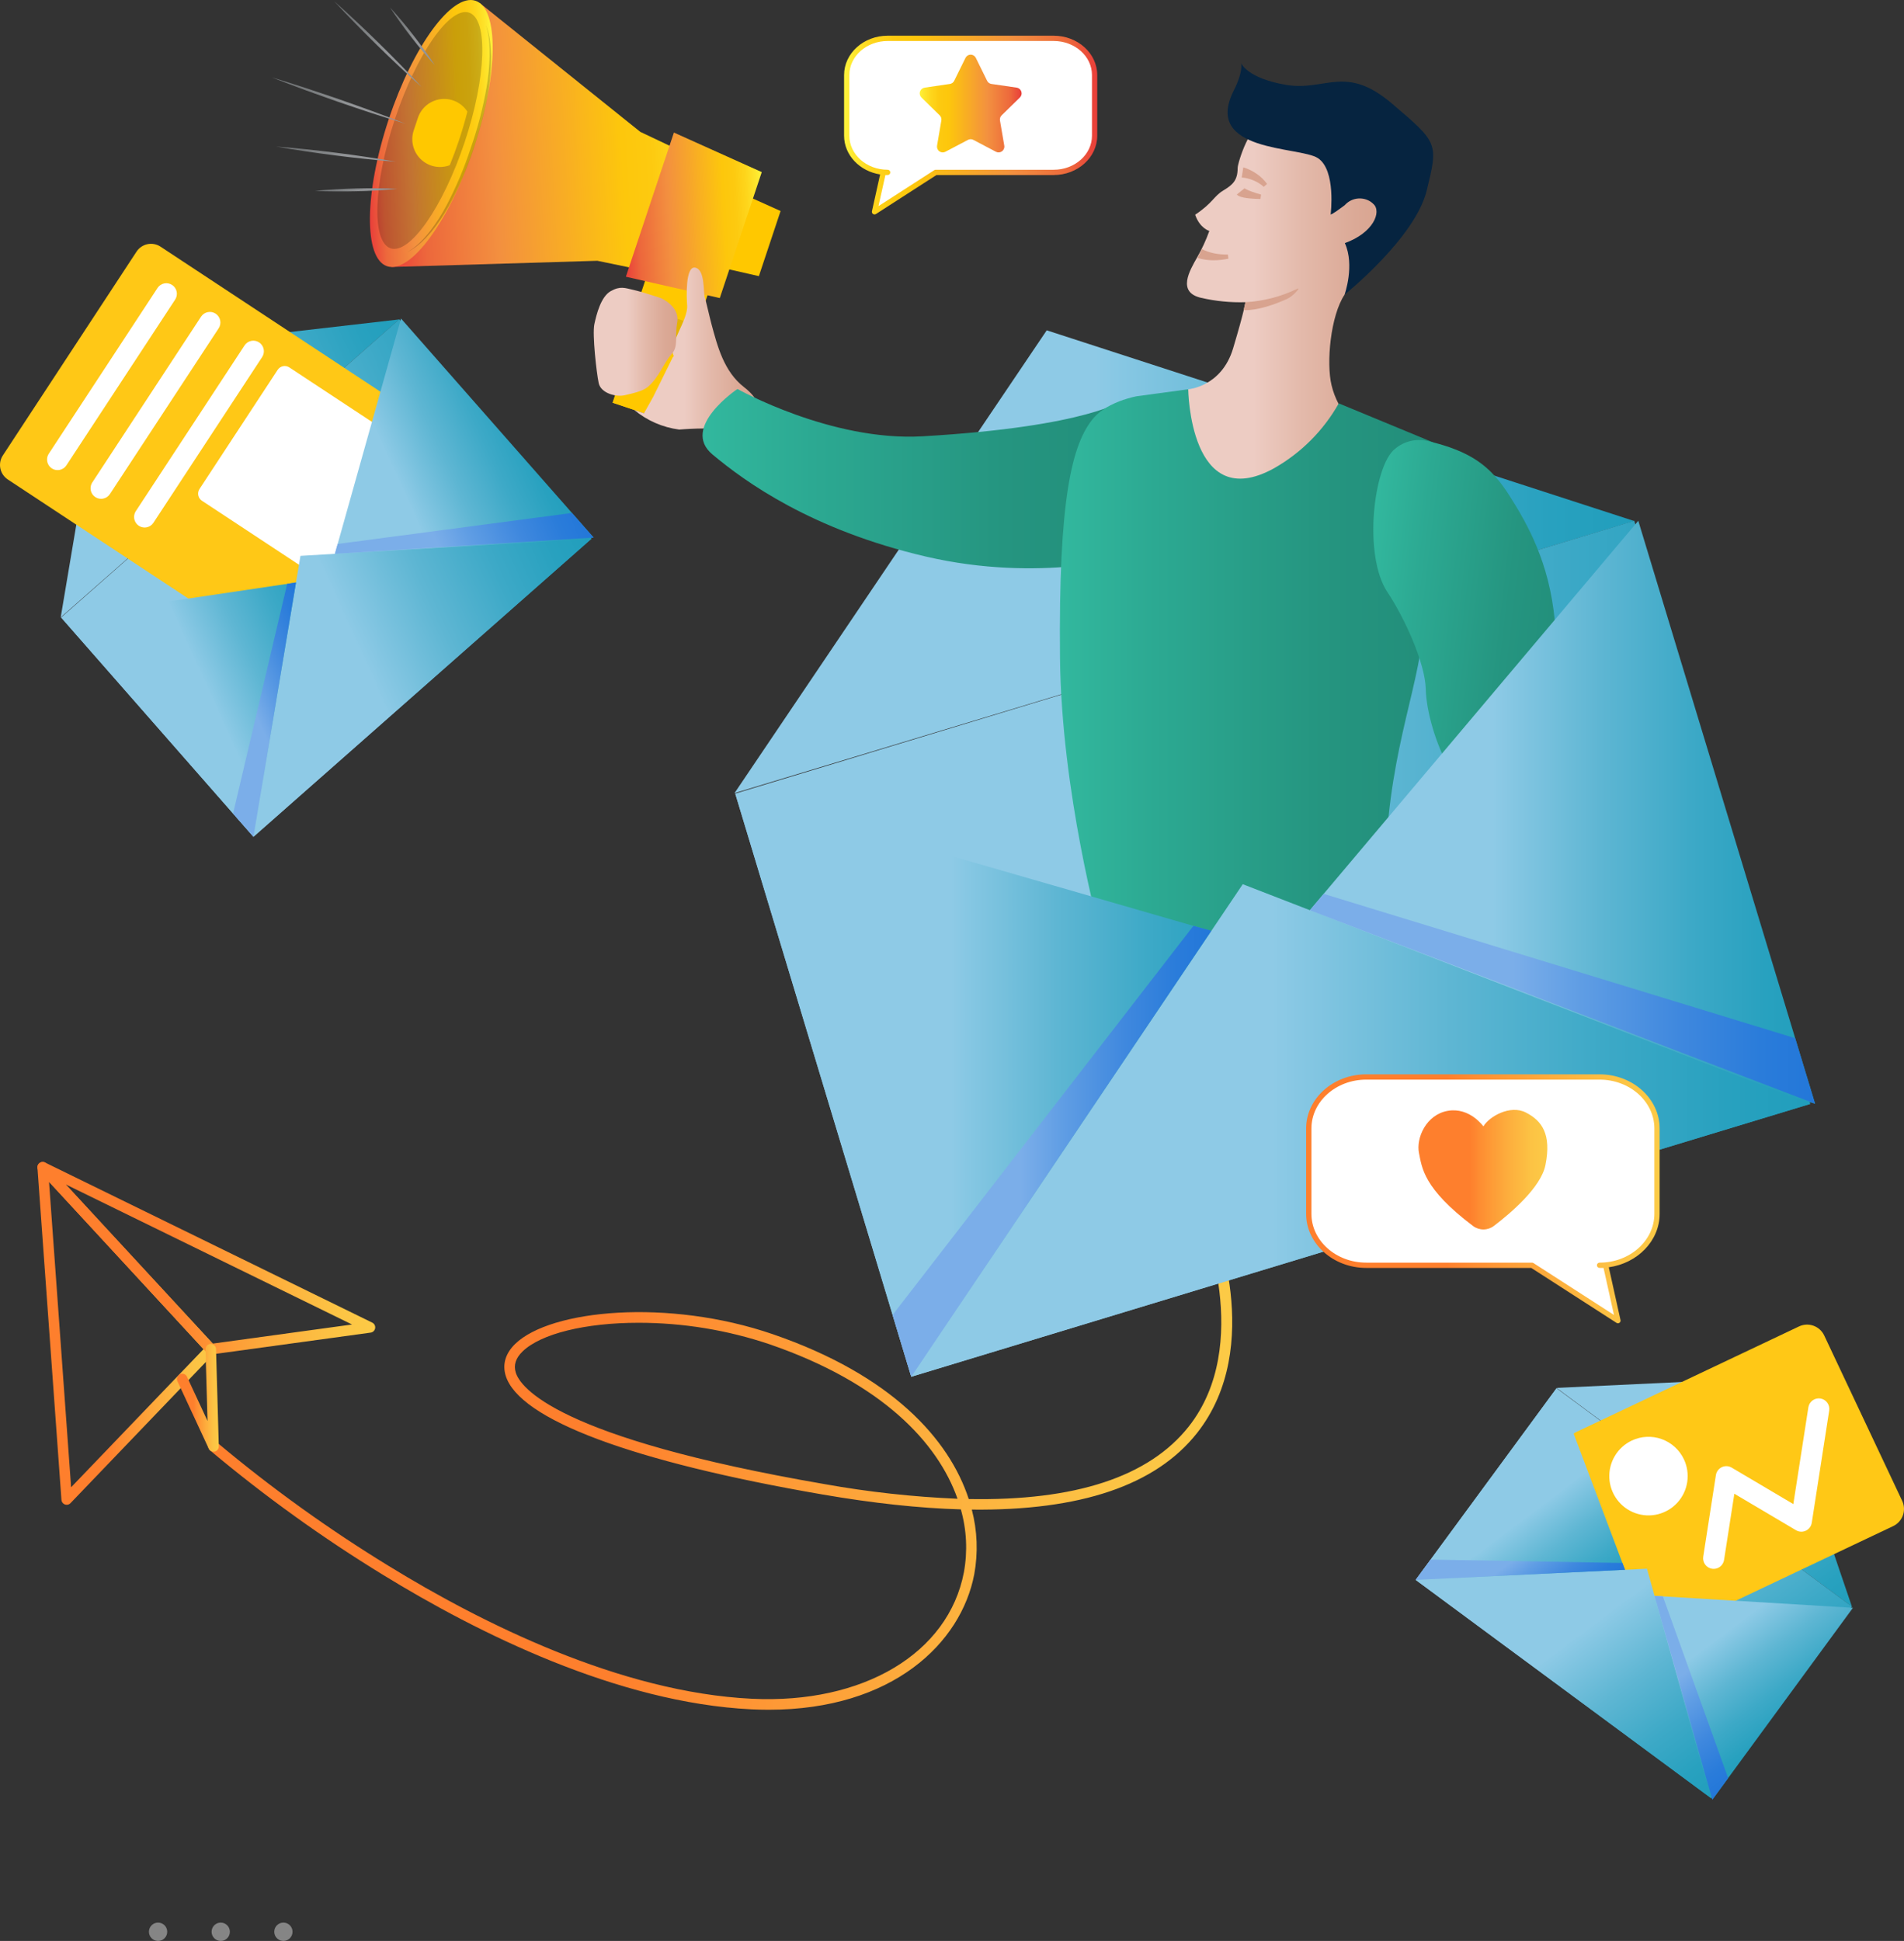 <svg width="313" height="319" viewBox="0 0 313 319" fill="none" xmlns="http://www.w3.org/2000/svg">
<rect x="0" y="0" width="313" height="319" fill="#333333" stroke="none"/>
<g clip-path="url(#clip0_921_1089)">
<path d="M304.434 264.046L291.627 226.418L255.873 228.108L304.434 264.046Z" fill="url(#paint0_linear_921_1089)"/>
<path d="M304.448 264.042L255.877 228.164L232.724 259.663L281.294 295.541L304.448 264.042Z" fill="url(#paint1_linear_921_1089)"/>
<path d="M65.63 52.498L17.291 58.063L9.977 101.47L65.63 52.498Z" fill="url(#paint2_linear_921_1089)"/>
<path d="M65.628 52.48L10.045 101.48L41.666 137.526L97.25 88.527L65.628 52.48Z" fill="url(#paint3_linear_921_1089)"/>
<path d="M268.641 85.629L172.072 54.291L120.744 130.353L268.641 85.629Z" fill="url(#paint4_linear_921_1089)"/>
<path d="M107.028 68.302L100.715 66.188L106.823 47.86L114.812 50.535L107.028 68.302Z" fill="#FFC800"/>
<path d="M114.81 50.535L111.843 57.313L107.025 68.304L100.711 66.19L106.82 47.859L114.81 50.535Z" fill="#FFC800"/>
<path opacity="0.1" d="M114.81 50.535L111.843 57.313L104.49 54.851L106.82 47.859L114.81 50.535Z" fill="black"/>
<path d="M117.177 45.92L107.236 42.591L104.714 50.161L114.654 53.49L117.177 45.92Z" fill="#FFC800"/>
<path d="M124.753 45.384L116.773 43.571L120.855 31.322L128.319 34.681L124.753 45.384Z" fill="#FFC800"/>
<path d="M117.694 27.566L111.67 45.643L98.194 42.86L64.367 43.881L78.834 0.469L105.256 21.672L117.694 27.566Z" fill="url(#paint5_linear_921_1089)"/>
<path d="M77.894 24.284C81.909 12.236 82.032 1.421 78.169 0.127C74.306 -1.167 67.919 7.551 63.904 19.599C59.889 31.647 59.766 42.462 63.629 43.756C67.492 45.049 73.879 36.331 77.894 24.284Z" fill="url(#paint6_linear_921_1089)"/>
<path opacity="0.2" d="M76.388 23.363C79.952 12.668 80.277 3.139 77.114 2.08C73.951 1.02 68.498 8.832 64.934 19.527C61.37 30.222 61.044 39.751 64.207 40.81C67.37 41.87 72.823 34.058 76.388 23.363Z" fill="black"/>
<path d="M75.454 23.052C74.979 24.476 74.47 25.847 73.936 27.153C73.13 27.457 72.254 27.526 71.411 27.352C70.568 27.177 69.791 26.766 69.171 26.167C68.551 25.568 68.113 24.805 67.908 23.966C67.703 23.128 67.74 22.248 68.013 21.43L68.696 19.382C68.966 18.566 69.461 17.844 70.123 17.297C70.786 16.751 71.589 16.404 72.439 16.295C73.29 16.186 74.154 16.321 74.932 16.683C75.71 17.046 76.37 17.621 76.836 18.343C76.451 19.87 75.987 21.449 75.454 23.052Z" fill="#FFC800"/>
<path d="M118.324 48.985L102.893 45.48L110.787 21.791L125.221 28.288L118.324 48.985Z" fill="url(#paint7_linear_921_1089)"/>
<path opacity="0.2" d="M118.324 48.985L102.893 45.48L110.787 21.791L125.221 28.288L118.324 48.985Z" fill="url(#paint8_linear_921_1089)"/>
<path opacity="0.2" d="M79.87 4.121C80.535 5.718 80.67 7.479 80.725 9.196C80.743 10.923 80.623 12.649 80.367 14.358C80.265 15.216 80.084 16.06 79.933 16.91C79.737 17.75 79.564 18.596 79.347 19.431C79.117 20.261 78.916 21.101 78.66 21.924C78.401 22.746 78.162 23.575 77.887 24.392C76.806 27.671 75.429 30.844 73.773 33.871C72.933 35.381 71.962 36.814 70.871 38.154C69.748 39.449 68.497 40.712 66.926 41.435C68.441 40.614 69.632 39.336 70.684 38.001C71.726 36.646 72.649 35.203 73.441 33.687C75.034 30.656 76.366 27.493 77.421 24.234C78.553 21 79.414 17.677 79.995 14.3C80.291 12.614 80.455 10.908 80.485 9.196C80.51 7.492 80.429 5.751 79.87 4.121Z" fill="black"/>
<path d="M64.119 1.227C64.806 1.96 65.454 2.723 66.096 3.492C66.742 4.257 67.36 5.044 67.978 5.831C68.587 6.625 69.195 7.419 69.776 8.235L70.646 9.46C70.923 9.878 71.213 10.287 71.479 10.714C71.131 10.35 70.807 9.969 70.471 9.596L69.501 8.449C68.855 7.684 68.237 6.897 67.62 6.11C67.011 5.316 66.403 4.521 65.822 3.705C65.237 2.892 64.659 2.075 64.119 1.227Z" fill="url(#paint9_linear_921_1089)"/>
<path d="M65.325 31.045C64.201 31.166 63.075 31.236 61.95 31.3C60.825 31.368 59.698 31.401 58.572 31.434C57.446 31.456 56.319 31.477 55.192 31.462L53.501 31.439C52.937 31.415 52.373 31.407 51.809 31.369C52.371 31.303 52.933 31.268 53.495 31.217L55.184 31.113C56.309 31.045 57.435 31.012 58.561 30.98C59.688 30.958 60.814 30.937 61.942 30.952C63.069 30.961 64.196 30.978 65.325 31.045Z" fill="url(#paint10_linear_921_1089)"/>
<path d="M45.375 24.083C47.03 24.198 48.679 24.363 50.327 24.535C51.975 24.701 53.619 24.904 55.263 25.106C56.906 25.319 58.548 25.534 60.186 25.782L62.643 26.158C63.46 26.299 64.279 26.425 65.094 26.58C64.266 26.527 63.442 26.445 62.615 26.379L60.143 26.129C58.494 25.962 56.85 25.76 55.206 25.557C53.564 25.343 51.921 25.129 50.283 24.88C48.644 24.636 47.007 24.384 45.375 24.083Z" fill="url(#paint11_linear_921_1089)"/>
<path d="M54.922 0.187C56.188 1.298 57.419 2.444 58.646 3.595C59.876 4.743 61.081 5.916 62.285 7.089C63.483 8.27 64.679 9.452 65.852 10.659L67.609 12.47C68.183 13.086 68.768 13.691 69.332 14.316C68.696 13.764 68.08 13.191 67.453 12.63L65.608 10.909C64.378 9.761 63.173 8.588 61.969 7.414C60.772 6.232 59.575 5.051 58.403 3.844C57.228 2.64 56.057 1.431 54.922 0.187Z" fill="url(#paint12_linear_921_1089)"/>
<path d="M66.691 20.345C64.828 19.798 62.98 19.205 61.135 18.604C59.289 18.004 57.457 17.365 55.617 16.748C53.79 16.096 51.956 15.463 50.135 14.793L47.405 13.78C46.501 13.427 45.591 13.088 44.691 12.722C45.625 12.991 46.549 13.288 47.478 13.57L50.248 14.463C52.093 15.064 53.926 15.701 55.765 16.319C57.592 16.972 59.427 17.604 61.248 18.275C63.069 18.945 64.889 19.621 66.691 20.345Z" fill="url(#paint13_linear_921_1089)"/>
<path d="M122.311 63.625C119.014 61.071 117.943 56.916 116.964 53.28C116.648 52.105 116.128 49.744 115.846 48.791C115.606 47.98 115.917 44.274 114.279 43.986C112.641 43.697 112.862 48.934 112.961 50.185C113.153 52.601 109.8 56.641 110.739 58.433C110.786 58.524 110.73 58.622 110.594 58.725L107.345 65.292L105.867 67.922L104.256 67.373C106.367 69.127 108.93 70.246 111.649 70.601C111.649 70.601 116.793 70.151 119.741 70.67C122.277 71.116 127.96 68.003 122.311 63.625Z" fill="url(#paint14_linear_921_1089)"/>
<path d="M108.629 48.985C108.629 48.985 111.786 50.312 111.335 52.957C110.884 55.602 111.599 56.879 110.338 58.291C109.076 59.704 108.368 61.988 106.499 63.591C105.682 64.292 104.113 64.626 102.689 64.959C101.265 65.292 98.774 64.626 98.418 62.959C98.062 61.292 97.35 54.957 97.706 53.29C98.062 51.623 98.787 48.762 100.382 47.859C101.978 46.956 102.743 47.341 104.14 47.649C105.537 47.956 108.629 48.985 108.629 48.985Z" fill="url(#paint15_linear_921_1089)"/>
<path d="M126.381 281.002C125.442 281.002 124.487 280.979 123.51 280.932C101.479 279.859 78.452 268.339 63.014 258.863C53.027 252.753 43.507 245.906 34.534 238.379C34.448 238.304 34.378 238.213 34.327 238.111C34.276 238.009 34.246 237.898 34.238 237.784C34.231 237.67 34.245 237.556 34.281 237.448C34.318 237.34 34.375 237.24 34.449 237.154C34.524 237.068 34.615 236.998 34.717 236.947C34.819 236.896 34.93 236.866 35.043 236.858C35.157 236.85 35.271 236.865 35.379 236.901C35.486 236.937 35.586 236.995 35.672 237.069C44.58 244.539 54.031 251.334 63.945 257.397C79.203 266.76 101.938 278.142 123.594 279.196C141.901 280.087 155.906 271.737 158.455 258.417C159.083 254.975 158.912 251.435 157.954 248.071C151.145 247.878 143.582 247.065 135.266 245.633C103.862 240.22 85.347 233.283 83.132 226.102C82.556 224.234 83.096 222.426 84.694 220.873C90.491 215.239 109.845 213.365 127.071 219.291C146.557 225.995 156.037 236.507 159.252 246.372C176.791 246.697 188.892 242.707 195.405 234.471C206.089 220.958 197.524 200.239 197.436 200.031C197.391 199.926 197.368 199.813 197.366 199.699C197.365 199.585 197.386 199.471 197.429 199.365C197.471 199.259 197.534 199.163 197.614 199.081C197.694 199 197.789 198.935 197.894 198.89C197.999 198.845 198.112 198.822 198.226 198.821C198.34 198.82 198.453 198.842 198.559 198.885C198.664 198.928 198.76 198.991 198.842 199.071C198.923 199.152 198.987 199.247 199.031 199.353C199.407 200.238 208.089 221.215 196.769 235.542C189.987 244.126 177.588 248.306 159.755 248.107C160.668 251.58 160.805 255.212 160.157 258.744C157.995 270.045 146.739 281.001 126.381 281.002ZM104.979 217.403C96.225 217.403 88.904 219.2 85.9 222.12C84.771 223.219 84.407 224.353 84.788 225.589C85.52 227.963 91.345 236.299 135.56 243.921C142.779 245.214 150.078 246.017 157.406 246.324C154.157 237.097 145.002 227.297 126.508 220.935C119.569 218.598 112.299 217.405 104.979 217.403Z" fill="url(#paint16_linear_921_1089)"/>
<g opacity="0.4">
<path d="M25.986 319C26.816 319 27.49 318.325 27.49 317.493C27.49 316.66 26.816 315.985 25.986 315.985C25.156 315.985 24.482 316.66 24.482 317.493C24.482 318.325 25.156 319 25.986 319Z" fill="white"/>
<path d="M36.287 319C37.117 319 37.79 318.325 37.79 317.493C37.79 316.66 37.117 315.985 36.287 315.985C35.456 315.985 34.783 316.66 34.783 317.493C34.783 318.325 35.456 319 36.287 319Z" fill="white"/>
<path d="M46.588 319C47.418 319 48.091 318.325 48.091 317.493C48.091 316.66 47.418 315.985 46.588 315.985C45.757 315.985 45.084 316.66 45.084 317.493C45.084 318.325 45.757 319 46.588 319Z" fill="white"/>
</g>
<path d="M268.654 85.593L120.867 130.431L149.803 226.273L297.59 181.435L268.654 85.593Z" fill="url(#paint17_linear_921_1089)"/>
<path d="M184.787 65.683C184.787 65.683 179.167 70.113 151.647 71.709C136.619 72.58 121.232 63.93 121.232 63.93C121.232 63.93 111.801 70.235 117.121 74.691C122.441 79.147 133.404 87.108 152.225 91.478C171.046 95.847 186.089 91.403 186.089 91.403L184.787 65.683Z" fill="url(#paint18_linear_921_1089)"/>
<path d="M195.333 63.98C195.333 63.98 200.819 63.581 202.71 57.258C204.602 50.936 204.732 49.668 204.732 49.668C202.291 49.741 199.852 49.502 197.471 48.956C193.442 48.048 195.564 44.469 196.806 42.289C197.598 40.906 198.266 39.456 198.802 37.955C198.802 37.955 197.232 37.529 196.474 35.288C199.467 33.287 199.467 32.287 201.13 31.287C202.665 30.363 203.458 29.62 203.458 27.62C203.458 26.673 205.786 19.619 207.449 21.285C208.126 21.884 208.918 22.338 209.777 22.619C209.777 22.619 213.499 23.14 216.367 25.097C219.235 27.054 228.778 36.404 228.778 36.404C228.778 36.404 223.358 44.945 221.04 48.418C218.721 51.892 218.001 59.684 218.897 63.322C219.408 65.465 220.457 67.441 221.943 69.064L218.903 77.934L210.629 91.18L200.156 87.868L190.881 66.696L195.333 63.98Z" fill="url(#paint19_linear_921_1089)"/>
<path d="M180.843 153.307C180.843 153.307 174.475 130.194 174.255 108.118C173.997 82.202 176.158 72.85 179.845 68.626C182.173 65.959 186.894 65.12 186.894 65.12L195.333 63.98C195.333 63.98 195.557 84.634 209.444 76.961C213.892 74.439 217.57 70.751 220.086 66.293L235.654 72.734C235.654 72.734 230.157 79.587 228.531 81.871C226.906 84.154 228.733 86.629 228.733 86.629C228.733 86.629 235.052 86.629 233.904 103.696C233.247 113.46 227.735 124.969 227.735 144.639C227.735 152.601 228.423 156.087 228.423 156.087C228.423 156.087 219.059 163.715 200.464 160.308C181.87 156.901 180.843 153.307 180.843 153.307Z" fill="url(#paint20_linear_921_1089)"/>
<path d="M234.386 113.3C234.527 120.061 240.392 136.2 249.203 131.718C258.014 127.236 256.504 111.37 255.584 101.916C254.663 92.462 251.195 86.269 248.116 81.424C245.037 76.578 241.825 74.191 234.783 72.499C233.835 72.262 232.844 72.255 231.893 72.479C230.941 72.702 230.056 73.149 229.311 73.783C225.78 76.584 224.076 91.297 228.067 97.297C230.926 101.596 234.297 109.011 234.386 113.3Z" fill="url(#paint21_linear_921_1089)"/>
<path d="M228.803 17.005C221.157 10.504 217.894 15.037 211.439 13.951C204.983 12.865 204.018 10.371 204.018 10.371C204.018 10.371 204.455 11.617 202.816 14.882C197.702 25.078 213.603 24.018 216.639 25.982C219.675 27.946 218.746 35.249 218.746 35.249C218.746 35.249 218.917 35.333 220.751 33.954C220.865 33.868 220.969 33.789 221.068 33.715C221.359 33.388 221.712 33.124 222.106 32.935C222.5 32.747 222.927 32.639 223.363 32.618C223.799 32.596 224.235 32.662 224.646 32.811C225.056 32.96 225.433 33.189 225.755 33.485C227.193 34.817 225.739 38.288 221.083 39.955C222.746 43.622 221.039 48.418 221.039 48.418C221.039 48.418 232.626 39.133 234.538 31.32C236.449 23.507 236.449 23.507 228.803 17.005Z" fill="#062440"/>
<path d="M204.384 27.511C204.595 27.567 204.802 27.637 205.005 27.719C205.195 27.795 205.38 27.878 205.562 27.967C205.923 28.143 206.27 28.347 206.599 28.577C207.254 29.026 207.827 29.584 208.295 30.227L207.753 30.705C207.496 30.477 207.219 30.271 206.926 30.091C206.637 29.911 206.334 29.757 206.018 29.631C205.707 29.503 205.387 29.399 205.06 29.321C204.898 29.282 204.735 29.249 204.574 29.223C204.425 29.198 204.275 29.182 204.125 29.176L204.384 27.511Z" fill="#D8A38F"/>
<path d="M204.587 30.953C204.572 30.934 204.556 30.916 204.54 30.9L204.526 30.887L204.503 30.868C204.497 30.863 204.491 30.86 204.485 30.857C204.47 30.85 204.478 30.857 204.475 30.858C204.472 30.863 204.492 30.878 204.501 30.889C204.539 30.921 204.579 30.95 204.621 30.976C204.725 31.04 204.833 31.099 204.943 31.152C205.176 31.266 205.434 31.367 205.693 31.465C206.215 31.658 206.761 31.825 207.311 31.981L207.208 32.703C206.622 32.692 206.034 32.669 205.435 32.612C205.135 32.581 204.834 32.546 204.52 32.484C204.356 32.453 204.193 32.413 204.033 32.366C203.948 32.34 203.859 32.309 203.763 32.269C203.71 32.244 203.666 32.226 203.603 32.19C203.57 32.172 203.537 32.152 203.506 32.13L203.445 32.085L203.402 32.048L203.379 32.026C203.359 32.006 203.34 31.985 203.322 31.963L204.587 30.953Z" fill="#D8A38F"/>
<path d="M197.589 40.922C197.648 40.962 197.71 40.998 197.775 41.03C197.85 41.068 197.928 41.107 198.009 41.142C198.169 41.215 198.339 41.28 198.511 41.34C198.862 41.461 199.22 41.559 199.583 41.634C199.955 41.708 200.33 41.762 200.708 41.794C201.088 41.83 201.473 41.837 201.861 41.836L201.941 42.516C201.54 42.597 201.134 42.669 200.721 42.712C200.306 42.758 199.888 42.781 199.47 42.78C199.044 42.777 198.619 42.746 198.197 42.689C197.983 42.659 197.768 42.622 197.552 42.572C197.443 42.549 197.334 42.52 197.224 42.489C197.101 42.456 196.98 42.415 196.861 42.367L197.589 40.922Z" fill="#D8A38F"/>
<path d="M230.329 147.287C231.211 151.316 234.084 153.153 237.768 153.161C237.768 153.161 240.436 152.663 240.436 147.847C240.436 141.484 237.45 136.327 233.766 136.327C230.082 136.327 228.968 141.072 230.329 147.287Z" fill="#000300"/>
<path d="M245.316 133.843C245.212 133.843 245.111 133.806 245.032 133.737C244.953 133.669 244.902 133.574 244.887 133.47C244.872 133.367 244.895 133.262 244.952 133.174C245.008 133.086 245.095 133.021 245.195 132.992L256.88 129.571C256.99 129.539 257.108 129.553 257.208 129.608C257.308 129.664 257.382 129.757 257.414 129.867C257.446 129.977 257.434 130.095 257.379 130.196C257.325 130.296 257.233 130.371 257.124 130.405L245.438 133.826C245.398 133.837 245.357 133.843 245.316 133.843Z" fill="black"/>
<path d="M246.545 131.458C246.451 131.458 246.361 131.428 246.286 131.372C246.211 131.316 246.156 131.238 246.129 131.148C246.103 131.058 246.106 130.963 246.138 130.875C246.17 130.787 246.229 130.712 246.307 130.66L252.381 126.669C252.477 126.607 252.594 126.585 252.706 126.608C252.819 126.632 252.917 126.699 252.98 126.795C253.043 126.891 253.065 127.008 253.042 127.121C253.019 127.233 252.952 127.332 252.857 127.396L246.782 131.387C246.711 131.433 246.629 131.458 246.545 131.458Z" fill="black"/>
<path d="M120.867 130.431L209.229 155.934L149.803 226.273L120.867 130.431Z" fill="url(#paint22_linear_921_1089)"/>
<path d="M269.319 85.594L210.018 155.896L298.379 181.398L269.319 85.594Z" fill="url(#paint23_linear_921_1089)"/>
<path d="M297.59 181.436L204.297 145.322L149.803 226.273L297.59 181.436Z" fill="url(#paint24_linear_921_1089)"/>
<path d="M73.747 75.186L51.771 108.677C51.356 109.31 50.707 109.751 49.967 109.904C49.227 110.057 48.456 109.91 47.825 109.493L1.283 78.804C0.652 78.388 0.212 77.737 0.059 76.996C-0.094 76.254 0.053 75.482 0.469 74.849L22.444 41.358C22.65 41.045 22.915 40.775 23.225 40.564C23.534 40.354 23.882 40.206 24.248 40.13C24.615 40.055 24.993 40.052 25.36 40.123C25.727 40.193 26.078 40.335 26.39 40.541L72.932 71.231C73.563 71.647 74.004 72.297 74.156 73.039C74.309 73.781 74.162 74.553 73.747 75.186Z" fill="#FFC816"/>
<path d="M66.746 74.692L53.889 94.285C53.688 94.592 53.373 94.807 53.014 94.881C52.655 94.955 52.281 94.883 51.975 94.681L33.187 82.293C33.035 82.193 32.905 82.064 32.803 81.913C32.701 81.763 32.63 81.593 32.593 81.415C32.556 81.237 32.555 81.053 32.589 80.874C32.623 80.696 32.692 80.525 32.792 80.373L45.648 60.78C45.85 60.473 46.165 60.259 46.524 60.184C46.883 60.11 47.257 60.182 47.563 60.384L66.351 72.772C66.502 72.873 66.633 73.002 66.735 73.152C66.837 73.303 66.908 73.472 66.945 73.65C66.982 73.829 66.983 74.012 66.949 74.191C66.915 74.37 66.846 74.54 66.746 74.692Z" fill="white"/>
<path d="M9.81 77.23C9.475 77.298 9.127 77.265 8.81 77.135C8.494 77.004 8.223 76.784 8.031 76.499C7.84 76.215 7.736 75.88 7.734 75.537C7.732 75.195 7.832 74.859 8.02 74.572L25.894 47.333C26.018 47.142 26.18 46.977 26.368 46.849C26.556 46.72 26.768 46.63 26.991 46.583C27.215 46.537 27.445 46.535 27.669 46.578C27.892 46.621 28.106 46.707 28.296 46.833C28.487 46.959 28.651 47.121 28.778 47.31C28.906 47.499 28.996 47.711 29.041 47.935C29.087 48.159 29.089 48.39 29.046 48.614C29.002 48.838 28.915 49.052 28.79 49.243L10.916 76.482C10.79 76.674 10.628 76.839 10.438 76.967C10.248 77.096 10.035 77.185 9.81 77.23Z" fill="white"/>
<path d="M16.964 81.948C16.629 82.015 16.281 81.982 15.965 81.852C15.648 81.722 15.377 81.501 15.185 81.217C14.994 80.933 14.891 80.598 14.889 80.255C14.887 79.912 14.986 79.576 15.174 79.29L33.047 52.05C33.172 51.859 33.334 51.695 33.522 51.566C33.71 51.437 33.922 51.347 34.145 51.301C34.369 51.254 34.599 51.252 34.823 51.295C35.047 51.338 35.26 51.425 35.45 51.55C35.641 51.676 35.805 51.838 35.933 52.027C36.06 52.216 36.15 52.429 36.196 52.653C36.242 52.877 36.243 53.107 36.2 53.332C36.156 53.556 36.069 53.77 35.944 53.96L18.07 81.199C17.944 81.391 17.782 81.556 17.592 81.685C17.402 81.813 17.189 81.902 16.964 81.948Z" fill="white"/>
<path d="M24.119 86.665C23.783 86.733 23.436 86.7 23.119 86.57C22.802 86.44 22.531 86.219 22.34 85.934C22.148 85.65 22.045 85.316 22.043 84.972C22.041 84.63 22.14 84.294 22.328 84.007L40.202 56.768C40.455 56.385 40.85 56.118 41.299 56.026C41.748 55.934 42.215 56.024 42.599 56.277C42.982 56.53 43.249 56.924 43.343 57.374C43.437 57.824 43.348 58.293 43.098 58.678L25.224 85.917C25.099 86.109 24.936 86.274 24.747 86.402C24.557 86.531 24.343 86.62 24.119 86.665Z" fill="white"/>
<path d="M311.215 250.824L274.641 268.156C273.894 268.51 273.037 268.552 272.259 268.273C271.482 267.994 270.846 267.416 270.493 266.667L257.68 239.494C257.505 239.124 257.405 238.722 257.385 238.312C257.365 237.903 257.425 237.493 257.563 237.107C257.701 236.721 257.913 236.366 258.188 236.062C258.463 235.759 258.795 235.512 259.165 235.337L295.739 218.005C296.109 217.83 296.51 217.729 296.918 217.709C297.327 217.689 297.735 217.75 298.12 217.888C298.505 218.027 298.86 218.24 299.163 218.515C299.466 218.79 299.712 219.123 299.886 219.494L312.7 246.667C312.875 247.038 312.975 247.439 312.995 247.849C313.015 248.258 312.954 248.668 312.817 249.054C312.679 249.44 312.466 249.795 312.192 250.099C311.917 250.402 311.585 250.649 311.215 250.824Z" fill="#FFC816"/>
<path d="M281.711 257.849C281.62 257.849 281.531 257.842 281.441 257.829C280.987 257.758 280.58 257.509 280.308 257.137C280.037 256.765 279.925 256.3 279.995 255.845L282.079 242.437C282.122 242.156 282.234 241.891 282.403 241.664C282.572 241.437 282.795 241.254 283.051 241.133C283.306 241.012 283.588 240.955 283.871 240.968C284.153 240.981 284.429 241.063 284.672 241.208L294.807 247.203L297.281 231.283C297.355 230.831 297.605 230.426 297.975 230.158C298.345 229.889 298.806 229.778 299.258 229.848C299.709 229.919 300.115 230.165 300.386 230.534C300.658 230.903 300.773 231.364 300.706 231.817L297.839 250.268C297.796 250.548 297.684 250.813 297.515 251.041C297.346 251.268 297.123 251.45 296.867 251.571C296.611 251.693 296.33 251.749 296.047 251.736C295.764 251.723 295.489 251.641 295.245 251.497L285.111 245.502L283.421 256.379C283.357 256.788 283.15 257.161 282.836 257.431C282.523 257.7 282.124 257.849 281.711 257.849Z" fill="white"/>
<path d="M276.821 239.843C277.366 240.998 277.556 242.288 277.369 243.552C277.182 244.816 276.625 245.995 275.769 246.942C274.913 247.888 273.796 248.559 272.56 248.869C271.324 249.179 270.024 249.115 268.824 248.684C267.624 248.253 266.579 247.476 265.82 246.45C265.061 245.423 264.623 244.195 264.56 242.919C264.498 241.643 264.815 240.377 265.47 239.281C266.125 238.186 267.09 237.31 268.242 236.764C269.787 236.032 271.559 235.945 273.168 236.522C274.777 237.099 276.091 238.294 276.821 239.843Z" fill="white"/>
<path d="M224.596 207.953H251.85L265.973 217.05L263.954 207.953H262.951C268.168 207.953 272.397 204.162 272.397 199.486V185.473C272.397 180.796 268.168 177.005 262.951 177.005H224.596C219.379 177.005 215.15 180.796 215.15 185.473V199.486C215.151 204.162 219.379 207.953 224.596 207.953Z" fill="white"/>
<path d="M265.973 217.484C265.89 217.484 265.809 217.46 265.739 217.415L251.723 208.387H224.596C219.148 208.387 214.717 204.394 214.717 199.486V185.472C214.717 180.564 219.148 176.571 224.596 176.571H262.95C268.398 176.571 272.83 180.564 272.83 185.472V199.486C272.83 203.929 269.199 207.621 264.471 208.282L266.396 216.955C266.41 217.019 266.41 217.085 266.395 217.148C266.381 217.211 266.352 217.271 266.311 217.321C266.271 217.372 266.219 217.413 266.161 217.441C266.102 217.469 266.038 217.484 265.973 217.484Z" fill="url(#paint25_linear_921_1089)"/>
<path d="M224.596 177.439C219.627 177.439 215.584 181.043 215.584 185.472V199.486C215.584 203.915 219.627 207.519 224.596 207.519H251.851C251.934 207.519 252.015 207.543 252.085 207.587L265.322 216.114L263.607 208.387H262.951C262.894 208.387 262.838 208.376 262.785 208.354C262.733 208.333 262.685 208.301 262.645 208.26C262.604 208.22 262.572 208.172 262.551 208.119C262.529 208.067 262.518 208.01 262.518 207.953C262.518 207.896 262.529 207.84 262.551 207.787C262.572 207.734 262.604 207.686 262.645 207.646C262.685 207.606 262.733 207.574 262.785 207.552C262.838 207.53 262.894 207.519 262.951 207.519C267.92 207.519 271.964 203.915 271.964 199.486V185.472C271.964 181.043 267.92 177.439 262.951 177.439H224.596Z" fill="white"/>
<path d="M243.857 185.124C243.857 185.124 241.62 181.958 238.036 182.563C234.451 183.167 232.753 187.05 233.271 189.531C233.758 191.862 233.938 195.311 242.16 201.499C242.654 201.869 243.256 202.068 243.873 202.066C244.49 202.064 245.09 201.86 245.581 201.486C248.292 199.428 253.317 195.179 254.057 191.479C255.078 186.374 253.458 184.193 250.849 182.851C248.239 181.508 244.77 183.542 243.857 185.124Z" fill="url(#paint26_linear_921_1089)"/>
<path d="M173.219 28.333H153.819L143.766 34.808L145.203 28.333H145.917C142.204 28.333 139.193 25.635 139.193 22.306V12.331C139.193 9.003 142.204 6.304 145.917 6.304H173.219C176.932 6.304 179.942 9.003 179.942 12.331V22.306C179.942 25.635 176.932 28.333 173.219 28.333Z" fill="white"/>
<path d="M143.765 35.243C143.701 35.243 143.636 35.228 143.578 35.2C143.519 35.172 143.468 35.131 143.427 35.08C143.387 35.029 143.358 34.97 143.343 34.907C143.329 34.844 143.328 34.778 143.342 34.714L144.684 28.672C141.323 28.143 138.76 25.489 138.76 22.306V12.331C138.76 8.769 141.97 5.87 145.917 5.87H173.219C177.165 5.87 180.375 8.769 180.375 12.331V22.306C180.375 25.869 177.165 28.767 173.219 28.767H153.946L144 35.174C143.93 35.219 143.849 35.243 143.765 35.243ZM145.55 28.767L144.417 33.872L153.584 27.968C153.654 27.923 153.735 27.898 153.819 27.899H173.219C176.687 27.899 179.509 25.39 179.509 22.306V12.331C179.509 9.247 176.687 6.738 173.219 6.738H145.917C142.448 6.738 139.626 9.247 139.626 12.331V22.306C139.626 25.39 142.448 27.899 145.917 27.899C145.974 27.898 146.031 27.909 146.084 27.931C146.137 27.952 146.185 27.984 146.226 28.024C146.266 28.065 146.299 28.113 146.321 28.166C146.343 28.219 146.354 28.276 146.354 28.333C146.354 28.39 146.343 28.447 146.321 28.5C146.299 28.553 146.266 28.601 146.226 28.641C146.185 28.682 146.137 28.714 146.084 28.735C146.031 28.757 145.974 28.768 145.917 28.767L145.55 28.767Z" fill="url(#paint27_linear_921_1089)"/>
<path d="M158.717 9.513L156.862 13.279C156.794 13.417 156.694 13.537 156.569 13.627C156.445 13.718 156.3 13.777 156.148 13.799L152.002 14.403C151.827 14.429 151.662 14.503 151.527 14.617C151.391 14.732 151.291 14.882 151.236 15.05C151.181 15.219 151.175 15.4 151.217 15.572C151.26 15.745 151.349 15.901 151.476 16.025L154.476 18.957C154.586 19.065 154.669 19.198 154.716 19.344C154.764 19.491 154.775 19.647 154.749 19.799L154.041 23.939C154.011 24.113 154.03 24.293 154.097 24.457C154.164 24.622 154.275 24.764 154.418 24.869C154.561 24.973 154.731 25.035 154.907 25.048C155.084 25.061 155.26 25.024 155.417 24.941L159.126 22.987C159.262 22.915 159.413 22.877 159.567 22.877C159.721 22.877 159.872 22.915 160.008 22.987L163.717 24.941C163.874 25.024 164.05 25.061 164.227 25.048C164.403 25.035 164.573 24.973 164.716 24.869C164.859 24.764 164.971 24.622 165.037 24.458C165.104 24.293 165.124 24.113 165.094 23.939L164.385 19.799C164.359 19.647 164.37 19.491 164.418 19.344C164.465 19.198 164.548 19.065 164.658 18.957L167.658 16.025C167.785 15.901 167.875 15.745 167.917 15.572C167.96 15.4 167.953 15.219 167.898 15.05C167.844 14.882 167.743 14.732 167.608 14.617C167.472 14.503 167.308 14.429 167.132 14.403L162.987 13.799C162.834 13.777 162.69 13.718 162.566 13.628C162.441 13.537 162.34 13.418 162.272 13.279L160.418 9.513C160.34 9.354 160.219 9.22 160.068 9.126C159.918 9.032 159.744 8.983 159.567 8.983C159.39 8.983 159.217 9.032 159.067 9.126C158.916 9.22 158.795 9.354 158.717 9.513Z" fill="url(#paint28_linear_921_1089)"/>
<path d="M10.965 247.315C10.746 247.315 10.535 247.231 10.375 247.082C10.215 246.933 10.117 246.728 10.101 246.509L6.155 191.903C6.142 191.724 6.185 191.545 6.278 191.391C6.371 191.237 6.509 191.115 6.674 191.044C6.839 190.972 7.021 190.953 7.197 190.99C7.373 191.027 7.533 191.118 7.655 191.25L35.282 221.157C35.432 221.32 35.515 221.534 35.513 221.756C35.511 221.977 35.424 222.19 35.271 222.35L11.59 247.048C11.509 247.132 11.412 247.199 11.305 247.245C11.197 247.291 11.082 247.315 10.965 247.315ZM8.062 194.248L11.689 244.438L33.455 221.737L8.062 194.248Z" fill="url(#paint29_linear_921_1089)"/>
<path d="M34.647 222.616C34.527 222.616 34.409 222.592 34.3 222.544C34.19 222.496 34.092 222.426 34.011 222.338L6.383 192.431C6.246 192.282 6.165 192.09 6.154 191.888C6.143 191.685 6.203 191.485 6.323 191.323C6.444 191.16 6.617 191.044 6.814 190.997C7.01 190.949 7.218 190.971 7.399 191.06L61.195 217.379C61.362 217.46 61.498 217.594 61.584 217.759C61.67 217.924 61.7 218.113 61.671 218.297C61.641 218.481 61.554 218.65 61.421 218.781C61.288 218.911 61.117 218.995 60.933 219.02L34.764 222.609C34.725 222.614 34.686 222.616 34.647 222.616ZM10.803 194.659L34.976 220.826L57.872 217.686L10.803 194.659Z" fill="url(#paint30_linear_921_1089)"/>
<path d="M35.102 238.593C34.937 238.593 34.776 238.546 34.636 238.457C34.497 238.368 34.386 238.241 34.317 238.091L29.17 227.007C29.074 226.798 29.064 226.559 29.143 226.343C29.222 226.127 29.383 225.951 29.591 225.854C29.799 225.757 30.037 225.747 30.253 225.825C30.468 225.904 30.644 226.065 30.741 226.274L34.116 233.542L33.78 221.772C33.774 221.542 33.859 221.319 34.017 221.151C34.174 220.984 34.392 220.886 34.622 220.879C34.85 220.876 35.072 220.962 35.238 221.12C35.404 221.277 35.503 221.494 35.513 221.723L35.969 237.7C35.974 237.899 35.911 238.095 35.79 238.254C35.668 238.412 35.496 238.524 35.302 238.57C35.236 238.585 35.169 238.593 35.102 238.593Z" fill="url(#paint31_linear_921_1089)"/>
<path d="M204.731 49.668C207.695 49.506 210.597 48.754 213.268 47.456C213.938 47.133 212.565 48.692 211.605 49.123C206.783 51.29 204.455 50.957 204.455 50.957L204.731 49.668Z" fill="#D8A38F"/>
<path d="M199.135 152.973L196.183 152.168L146.736 216.114L149.804 226.273L199.135 152.973Z" fill="url(#paint32_linear_921_1089)"/>
<path d="M298.378 181.398L295.112 170.63L217.597 146.91L215.332 149.594L215.431 149.637L298.378 181.398Z" fill="url(#paint33_linear_921_1089)"/>
<path d="M10.045 101.48L53.647 95.003L41.666 137.526L10.045 101.48Z" fill="url(#paint34_linear_921_1089)"/>
<path d="M65.919 52.348L53.984 94.83L97.587 88.354L65.919 52.348Z" fill="url(#paint35_linear_921_1089)"/>
<path d="M97.249 88.527L49.392 91.357L41.666 137.526L97.249 88.527Z" fill="url(#paint36_linear_921_1089)"/>
<path d="M48.657 95.723L47.21 95.96L38.315 133.705L41.666 137.526L48.657 95.723Z" fill="url(#paint37_linear_921_1089)"/>
<path d="M97.586 88.354L94.026 84.307L55.509 89.4L55.053 91.022L55.105 91.021L97.586 88.354Z" fill="url(#paint38_linear_921_1089)"/>
<path d="M255.878 228.164L268.587 261.853L232.725 259.663L255.878 228.164Z" fill="url(#paint39_linear_921_1089)"/>
<path d="M304.605 264.251L268.783 262.091L281.492 295.779L304.605 264.251Z" fill="url(#paint40_linear_921_1089)"/>
<path d="M281.295 295.541L270.746 257.823L232.725 259.663L281.295 295.541Z" fill="url(#paint41_linear_921_1089)"/>
<path d="M267.149 257.993L266.71 256.879L235.179 256.324L232.725 259.663L267.149 257.993Z" fill="url(#paint42_linear_921_1089)"/>
<path d="M281.49 295.779L284.088 292.236L273.36 262.367L271.992 262.285L272.002 262.326L281.49 295.779Z" fill="url(#paint43_linear_921_1089)"/>
</g>
<defs>
<linearGradient id="paint0_linear_921_1089" x1="267.747" y1="219.211" x2="302.453" y2="265.531" gradientUnits="userSpaceOnUse">
<stop offset="0.402" stop-color="#8ECAE6"/>
<stop offset="0.412" stop-color="#8BC9E5"/>
<stop offset="0.6" stop-color="#5EB6D3"/>
<stop offset="0.768" stop-color="#3DA9C7"/>
<stop offset="0.907" stop-color="#28A1BF"/>
<stop offset="1" stop-color="#219EBC"/>
</linearGradient>
<linearGradient id="paint1_linear_921_1089" x1="247.915" y1="234.13" x2="289.386" y2="289.477" gradientUnits="userSpaceOnUse">
<stop offset="0.402" stop-color="#8ECAE6"/>
<stop offset="0.412" stop-color="#8BC9E5"/>
<stop offset="0.6" stop-color="#5EB6D3"/>
<stop offset="0.768" stop-color="#3DA9C7"/>
<stop offset="0.907" stop-color="#28A1BF"/>
<stop offset="1" stop-color="#219EBC"/>
</linearGradient>
<linearGradient id="paint2_linear_921_1089" x1="2.438" y1="84.879" x2="67.011" y2="55.537" gradientUnits="userSpaceOnUse">
<stop offset="0.402" stop-color="#8ECAE6"/>
<stop offset="0.412" stop-color="#8BC9E5"/>
<stop offset="0.6" stop-color="#5EB6D3"/>
<stop offset="0.768" stop-color="#3DA9C7"/>
<stop offset="0.907" stop-color="#28A1BF"/>
<stop offset="1" stop-color="#219EBC"/>
</linearGradient>
<linearGradient id="paint3_linear_921_1089" x1="15.1" y1="112.605" x2="92.26" y2="77.544" gradientUnits="userSpaceOnUse">
<stop offset="0.402" stop-color="#8ECAE6"/>
<stop offset="0.412" stop-color="#8BC9E5"/>
<stop offset="0.6" stop-color="#5EB6D3"/>
<stop offset="0.768" stop-color="#3DA9C7"/>
<stop offset="0.907" stop-color="#28A1BF"/>
<stop offset="1" stop-color="#219EBC"/>
</linearGradient>
<linearGradient id="paint4_linear_921_1089" x1="120.744" y1="92.322" x2="268.641" y2="92.322" gradientUnits="userSpaceOnUse">
<stop offset="0.402" stop-color="#8ECAE6"/>
<stop offset="0.412" stop-color="#8BC9E5"/>
<stop offset="0.6" stop-color="#5EB6D3"/>
<stop offset="0.768" stop-color="#3DA9C7"/>
<stop offset="0.907" stop-color="#28A1BF"/>
<stop offset="1" stop-color="#219EBC"/>
</linearGradient>
<linearGradient id="paint5_linear_921_1089" x1="117.393" y1="21.879" x2="63.355" y2="24.735" gradientUnits="userSpaceOnUse">
<stop stop-color="#FFF33B"/>
<stop offset="0.04" stop-color="#FEE72E"/>
<stop offset="0.117" stop-color="#FED51B"/>
<stop offset="0.196" stop-color="#FDCA10"/>
<stop offset="0.281" stop-color="#FDC70C"/>
<stop offset="0.668" stop-color="#F3903F"/>
<stop offset="0.888" stop-color="#ED683C"/>
<stop offset="1" stop-color="#E93E3A"/>
</linearGradient>
<linearGradient id="paint6_linear_921_1089" x1="81.734" y1="21.367" x2="60.055" y2="22.513" gradientUnits="userSpaceOnUse">
<stop stop-color="#FFF33B"/>
<stop offset="0.04" stop-color="#FEE72E"/>
<stop offset="0.117" stop-color="#FED51B"/>
<stop offset="0.196" stop-color="#FDCA10"/>
<stop offset="0.281" stop-color="#FDC70C"/>
<stop offset="0.668" stop-color="#F3903F"/>
<stop offset="0.888" stop-color="#ED683C"/>
<stop offset="1" stop-color="#E93E3A"/>
</linearGradient>
<linearGradient id="paint7_linear_921_1089" x1="125.565" y1="34.803" x2="102.393" y2="36.027" gradientUnits="userSpaceOnUse">
<stop stop-color="#FFF33B"/>
<stop offset="0.04" stop-color="#FEE72E"/>
<stop offset="0.117" stop-color="#FED51B"/>
<stop offset="0.196" stop-color="#FDCA10"/>
<stop offset="0.281" stop-color="#FDC70C"/>
<stop offset="0.668" stop-color="#F3903F"/>
<stop offset="0.888" stop-color="#ED683C"/>
<stop offset="1" stop-color="#E93E3A"/>
</linearGradient>
<linearGradient id="paint8_linear_921_1089" x1="125.565" y1="34.803" x2="102.393" y2="36.027" gradientUnits="userSpaceOnUse">
<stop stop-color="#FFF33B"/>
<stop offset="0.04" stop-color="#FEE72E"/>
<stop offset="0.117" stop-color="#FED51B"/>
<stop offset="0.196" stop-color="#FDCA10"/>
<stop offset="0.281" stop-color="#FDC70C"/>
<stop offset="0.668" stop-color="#F3903F"/>
<stop offset="0.888" stop-color="#ED683C"/>
<stop offset="1" stop-color="#E93E3A"/>
</linearGradient>
<linearGradient id="paint9_linear_921_1089" x1="71.218" y1="5.788" x2="64.379" y2="6.149" gradientUnits="userSpaceOnUse">
<stop offset="0.407" stop-color="#939598"/>
<stop offset="0.534" stop-color="#878A8C"/>
<stop offset="0.813" stop-color="#737678"/>
<stop offset="1" stop-color="#6C6F71"/>
</linearGradient>
<linearGradient id="paint10_linear_921_1089" x1="65.314" y1="30.847" x2="51.819" y2="31.56" gradientUnits="userSpaceOnUse">
<stop offset="0.407" stop-color="#939598"/>
<stop offset="0.534" stop-color="#878A8C"/>
<stop offset="0.813" stop-color="#737678"/>
<stop offset="1" stop-color="#6C6F71"/>
</linearGradient>
<linearGradient id="paint11_linear_921_1089" x1="65.001" y1="24.812" x2="45.468" y2="25.844" gradientUnits="userSpaceOnUse">
<stop offset="0.407" stop-color="#939598"/>
<stop offset="0.534" stop-color="#878A8C"/>
<stop offset="0.813" stop-color="#737678"/>
<stop offset="1" stop-color="#6C6F71"/>
</linearGradient>
<linearGradient id="paint12_linear_921_1089" x1="68.94" y1="6.889" x2="55.314" y2="7.609" gradientUnits="userSpaceOnUse">
<stop offset="0.407" stop-color="#939598"/>
<stop offset="0.534" stop-color="#878A8C"/>
<stop offset="0.813" stop-color="#737678"/>
<stop offset="1" stop-color="#6C6F71"/>
</linearGradient>
<linearGradient id="paint13_linear_921_1089" x1="66.46" y1="15.961" x2="44.923" y2="17.099" gradientUnits="userSpaceOnUse">
<stop offset="0.407" stop-color="#939598"/>
<stop offset="0.534" stop-color="#878A8C"/>
<stop offset="0.813" stop-color="#737678"/>
<stop offset="1" stop-color="#6C6F71"/>
</linearGradient>
<linearGradient id="paint14_linear_921_1089" x1="104.256" y1="57.343" x2="124.729" y2="57.343" gradientUnits="userSpaceOnUse">
<stop offset="0.402" stop-color="#EDCCC3"/>
<stop offset="0.615" stop-color="#E3B9AA"/>
<stop offset="0.845" stop-color="#DBA996"/>
<stop offset="1" stop-color="#D8A38F"/>
</linearGradient>
<linearGradient id="paint15_linear_921_1089" x1="97.609" y1="56.17" x2="111.38" y2="56.17" gradientUnits="userSpaceOnUse">
<stop offset="0.402" stop-color="#EDCCC3"/>
<stop offset="0.615" stop-color="#E3B9AA"/>
<stop offset="0.845" stop-color="#DBA996"/>
<stop offset="1" stop-color="#D8A38F"/>
</linearGradient>
<linearGradient id="paint16_linear_921_1089" x1="34.236" y1="239.912" x2="202.565" y2="239.912" gradientUnits="userSpaceOnUse">
<stop offset="0.397" stop-color="#FE7F2D"/>
<stop offset="0.48" stop-color="#FE8E32"/>
<stop offset="0.697" stop-color="#FDAE3D"/>
<stop offset="0.878" stop-color="#FCC344"/>
<stop offset="1" stop-color="#FCCA46"/>
</linearGradient>
<linearGradient id="paint17_linear_921_1089" x1="120.867" y1="155.933" x2="297.59" y2="155.933" gradientUnits="userSpaceOnUse">
<stop offset="0.402" stop-color="#8ECAE6"/>
<stop offset="0.412" stop-color="#8BC9E5"/>
<stop offset="0.6" stop-color="#5EB6D3"/>
<stop offset="0.768" stop-color="#3DA9C7"/>
<stop offset="0.907" stop-color="#28A1BF"/>
<stop offset="1" stop-color="#219EBC"/>
</linearGradient>
<linearGradient id="paint18_linear_921_1089" x1="115.498" y1="78.638" x2="186.077" y2="78.581" gradientUnits="userSpaceOnUse">
<stop stop-color="#32B89E"/>
<stop offset="0.254" stop-color="#2CA992"/>
<stop offset="0.7" stop-color="#259580"/>
<stop offset="1" stop-color="#228E7A"/>
</linearGradient>
<linearGradient id="paint19_linear_921_1089" x1="190.881" y1="56.106" x2="228.778" y2="56.106" gradientUnits="userSpaceOnUse">
<stop offset="0.402" stop-color="#EDCCC3"/>
<stop offset="0.615" stop-color="#E3B9AA"/>
<stop offset="0.845" stop-color="#DBA996"/>
<stop offset="1" stop-color="#D8A38F"/>
</linearGradient>
<linearGradient id="paint20_linear_921_1089" x1="174.234" y1="112.582" x2="235.654" y2="112.582" gradientUnits="userSpaceOnUse">
<stop stop-color="#32B89E"/>
<stop offset="0.254" stop-color="#2CA992"/>
<stop offset="0.7" stop-color="#259580"/>
<stop offset="1" stop-color="#228E7A"/>
</linearGradient>
<linearGradient id="paint21_linear_921_1089" x1="223.986" y1="100.593" x2="257.672" y2="104.445" gradientUnits="userSpaceOnUse">
<stop stop-color="#32B89E"/>
<stop offset="0.254" stop-color="#2CA992"/>
<stop offset="0.7" stop-color="#259580"/>
<stop offset="1" stop-color="#228E7A"/>
</linearGradient>
<linearGradient id="paint22_linear_921_1089" x1="120.867" y1="178.352" x2="209.228" y2="178.352" gradientUnits="userSpaceOnUse">
<stop offset="0.402" stop-color="#8ECAE6"/>
<stop offset="0.412" stop-color="#8BC9E5"/>
<stop offset="0.6" stop-color="#5EB6D3"/>
<stop offset="0.768" stop-color="#3DA9C7"/>
<stop offset="0.907" stop-color="#28A1BF"/>
<stop offset="1" stop-color="#219EBC"/>
</linearGradient>
<linearGradient id="paint23_linear_921_1089" x1="210.018" y1="133.496" x2="298.379" y2="133.496" gradientUnits="userSpaceOnUse">
<stop offset="0.402" stop-color="#8ECAE6"/>
<stop offset="0.412" stop-color="#8BC9E5"/>
<stop offset="0.6" stop-color="#5EB6D3"/>
<stop offset="0.768" stop-color="#3DA9C7"/>
<stop offset="0.907" stop-color="#28A1BF"/>
<stop offset="1" stop-color="#219EBC"/>
</linearGradient>
<linearGradient id="paint24_linear_921_1089" x1="149.803" y1="185.798" x2="297.59" y2="185.798" gradientUnits="userSpaceOnUse">
<stop offset="0.402" stop-color="#8ECAE6"/>
<stop offset="0.412" stop-color="#8BC9E5"/>
<stop offset="0.6" stop-color="#5EB6D3"/>
<stop offset="0.768" stop-color="#3DA9C7"/>
<stop offset="0.907" stop-color="#28A1BF"/>
<stop offset="1" stop-color="#219EBC"/>
</linearGradient>
<linearGradient id="paint25_linear_921_1089" x1="214.717" y1="197.027" x2="272.83" y2="197.027" gradientUnits="userSpaceOnUse">
<stop offset="0.397" stop-color="#FE7F2D"/>
<stop offset="0.48" stop-color="#FE8E32"/>
<stop offset="0.697" stop-color="#FDAE3D"/>
<stop offset="0.878" stop-color="#FCC344"/>
<stop offset="1" stop-color="#FCCA46"/>
</linearGradient>
<linearGradient id="paint26_linear_921_1089" x1="233.18" y1="192.24" x2="254.366" y2="192.24" gradientUnits="userSpaceOnUse">
<stop offset="0.397" stop-color="#FE7F2D"/>
<stop offset="0.48" stop-color="#FE8E32"/>
<stop offset="0.697" stop-color="#FDAE3D"/>
<stop offset="0.878" stop-color="#FCC344"/>
<stop offset="1" stop-color="#FCCA46"/>
</linearGradient>
<linearGradient id="paint27_linear_921_1089" x1="138.76" y1="20.556" x2="180.375" y2="20.556" gradientUnits="userSpaceOnUse">
<stop stop-color="#FFF33B"/>
<stop offset="0.04" stop-color="#FEE72E"/>
<stop offset="0.117" stop-color="#FED51B"/>
<stop offset="0.196" stop-color="#FDCA10"/>
<stop offset="0.281" stop-color="#FDC70C"/>
<stop offset="0.668" stop-color="#F3903F"/>
<stop offset="0.888" stop-color="#ED683C"/>
<stop offset="1" stop-color="#E93E3A"/>
</linearGradient>
<linearGradient id="paint28_linear_921_1089" x1="151.188" y1="17.018" x2="167.946" y2="17.018" gradientUnits="userSpaceOnUse">
<stop stop-color="#FFF33B"/>
<stop offset="0.04" stop-color="#FEE72E"/>
<stop offset="0.117" stop-color="#FED51B"/>
<stop offset="0.196" stop-color="#FDCA10"/>
<stop offset="0.281" stop-color="#FDC70C"/>
<stop offset="0.668" stop-color="#F3903F"/>
<stop offset="0.888" stop-color="#ED683C"/>
<stop offset="1" stop-color="#E93E3A"/>
</linearGradient>
<linearGradient id="paint29_linear_921_1089" x1="6.152" y1="219.143" x2="35.513" y2="219.143" gradientUnits="userSpaceOnUse">
<stop offset="0.397" stop-color="#FE7F2D"/>
<stop offset="0.48" stop-color="#FE8E32"/>
<stop offset="0.697" stop-color="#FDAE3D"/>
<stop offset="0.878" stop-color="#FCC344"/>
<stop offset="1" stop-color="#FCCA46"/>
</linearGradient>
<linearGradient id="paint30_linear_921_1089" x1="6.153" y1="206.794" x2="61.682" y2="206.794" gradientUnits="userSpaceOnUse">
<stop offset="0.397" stop-color="#FE7F2D"/>
<stop offset="0.48" stop-color="#FE8E32"/>
<stop offset="0.697" stop-color="#FDAE3D"/>
<stop offset="0.878" stop-color="#FCC344"/>
<stop offset="1" stop-color="#FCCA46"/>
</linearGradient>
<linearGradient id="paint31_linear_921_1089" x1="29.089" y1="229.736" x2="35.969" y2="229.736" gradientUnits="userSpaceOnUse">
<stop offset="0.397" stop-color="#FE7F2D"/>
<stop offset="0.48" stop-color="#FE8E32"/>
<stop offset="0.697" stop-color="#FDAE3D"/>
<stop offset="0.878" stop-color="#FCC344"/>
<stop offset="1" stop-color="#FCCA46"/>
</linearGradient>
<linearGradient id="paint32_linear_921_1089" x1="146.736" y1="189.221" x2="199.135" y2="189.221" gradientUnits="userSpaceOnUse">
<stop offset="0.402" stop-color="#7BAEE9"/>
<stop offset="0.538" stop-color="#5F9DE4"/>
<stop offset="0.731" stop-color="#3F88DE"/>
<stop offset="0.892" stop-color="#2A7CDA"/>
<stop offset="1" stop-color="#2377D9"/>
</linearGradient>
<linearGradient id="paint33_linear_921_1089" x1="215.332" y1="164.154" x2="298.378" y2="164.154" gradientUnits="userSpaceOnUse">
<stop offset="0.402" stop-color="#7BAEE9"/>
<stop offset="0.538" stop-color="#5F9DE4"/>
<stop offset="0.731" stop-color="#3F88DE"/>
<stop offset="0.892" stop-color="#2A7CDA"/>
<stop offset="1" stop-color="#2377D9"/>
</linearGradient>
<linearGradient id="paint34_linear_921_1089" x1="19.544" y1="122.385" x2="58.124" y2="104.855" gradientUnits="userSpaceOnUse">
<stop offset="0.402" stop-color="#8ECAE6"/>
<stop offset="0.412" stop-color="#8BC9E5"/>
<stop offset="0.6" stop-color="#5EB6D3"/>
<stop offset="0.768" stop-color="#3DA9C7"/>
<stop offset="0.907" stop-color="#28A1BF"/>
<stop offset="1" stop-color="#219EBC"/>
</linearGradient>
<linearGradient id="paint35_linear_921_1089" x1="49.544" y1="85.058" x2="88.124" y2="67.528" gradientUnits="userSpaceOnUse">
<stop offset="0.402" stop-color="#8ECAE6"/>
<stop offset="0.412" stop-color="#8BC9E5"/>
<stop offset="0.6" stop-color="#5EB6D3"/>
<stop offset="0.768" stop-color="#3DA9C7"/>
<stop offset="0.907" stop-color="#28A1BF"/>
<stop offset="1" stop-color="#219EBC"/>
</linearGradient>
<linearGradient id="paint36_linear_921_1089" x1="33.643" y1="119.869" x2="98.168" y2="90.549" gradientUnits="userSpaceOnUse">
<stop offset="0.402" stop-color="#8ECAE6"/>
<stop offset="0.412" stop-color="#8BC9E5"/>
<stop offset="0.6" stop-color="#5EB6D3"/>
<stop offset="0.768" stop-color="#3DA9C7"/>
<stop offset="0.907" stop-color="#28A1BF"/>
<stop offset="1" stop-color="#219EBC"/>
</linearGradient>
<linearGradient id="paint37_linear_921_1089" x1="32.984" y1="121.973" x2="55.861" y2="111.578" gradientUnits="userSpaceOnUse">
<stop offset="0.402" stop-color="#7BAEE9"/>
<stop offset="0.538" stop-color="#5F9DE4"/>
<stop offset="0.731" stop-color="#3F88DE"/>
<stop offset="0.892" stop-color="#2A7CDA"/>
<stop offset="1" stop-color="#2377D9"/>
</linearGradient>
<linearGradient id="paint38_linear_921_1089" x1="57.939" y1="97.374" x2="94.198" y2="80.898" gradientUnits="userSpaceOnUse">
<stop offset="0.402" stop-color="#7BAEE9"/>
<stop offset="0.538" stop-color="#5F9DE4"/>
<stop offset="0.731" stop-color="#3F88DE"/>
<stop offset="0.892" stop-color="#2A7CDA"/>
<stop offset="1" stop-color="#2377D9"/>
</linearGradient>
<linearGradient id="paint39_linear_921_1089" x1="240.917" y1="239.375" x2="261.652" y2="267.048" gradientUnits="userSpaceOnUse">
<stop offset="0.402" stop-color="#8ECAE6"/>
<stop offset="0.412" stop-color="#8BC9E5"/>
<stop offset="0.6" stop-color="#5EB6D3"/>
<stop offset="0.768" stop-color="#3DA9C7"/>
<stop offset="0.907" stop-color="#28A1BF"/>
<stop offset="1" stop-color="#219EBC"/>
</linearGradient>
<linearGradient id="paint40_linear_921_1089" x1="275.777" y1="256.851" x2="296.512" y2="284.525" gradientUnits="userSpaceOnUse">
<stop offset="0.402" stop-color="#8ECAE6"/>
<stop offset="0.412" stop-color="#8BC9E5"/>
<stop offset="0.6" stop-color="#5EB6D3"/>
<stop offset="0.768" stop-color="#3DA9C7"/>
<stop offset="0.907" stop-color="#28A1BF"/>
<stop offset="1" stop-color="#219EBC"/>
</linearGradient>
<linearGradient id="paint41_linear_921_1089" x1="245.361" y1="250.195" x2="280.042" y2="296.48" gradientUnits="userSpaceOnUse">
<stop offset="0.402" stop-color="#8ECAE6"/>
<stop offset="0.412" stop-color="#8BC9E5"/>
<stop offset="0.6" stop-color="#5EB6D3"/>
<stop offset="0.768" stop-color="#3DA9C7"/>
<stop offset="0.907" stop-color="#28A1BF"/>
<stop offset="1" stop-color="#219EBC"/>
</linearGradient>
<linearGradient id="paint42_linear_921_1089" x1="243.575" y1="250.033" x2="255.871" y2="266.444" gradientUnits="userSpaceOnUse">
<stop offset="0.402" stop-color="#7BAEE9"/>
<stop offset="0.538" stop-color="#5F9DE4"/>
<stop offset="0.731" stop-color="#3F88DE"/>
<stop offset="0.892" stop-color="#2A7CDA"/>
<stop offset="1" stop-color="#2377D9"/>
</linearGradient>
<linearGradient id="paint43_linear_921_1089" x1="267.447" y1="265.691" x2="286.935" y2="291.7" gradientUnits="userSpaceOnUse">
<stop offset="0.402" stop-color="#7BAEE9"/>
<stop offset="0.538" stop-color="#5F9DE4"/>
<stop offset="0.731" stop-color="#3F88DE"/>
<stop offset="0.892" stop-color="#2A7CDA"/>
<stop offset="1" stop-color="#2377D9"/>
</linearGradient>
<clipPath id="clip0_921_1089">
<rect width="313" height="319" fill="white"/>
</clipPath>
</defs>
</svg>
